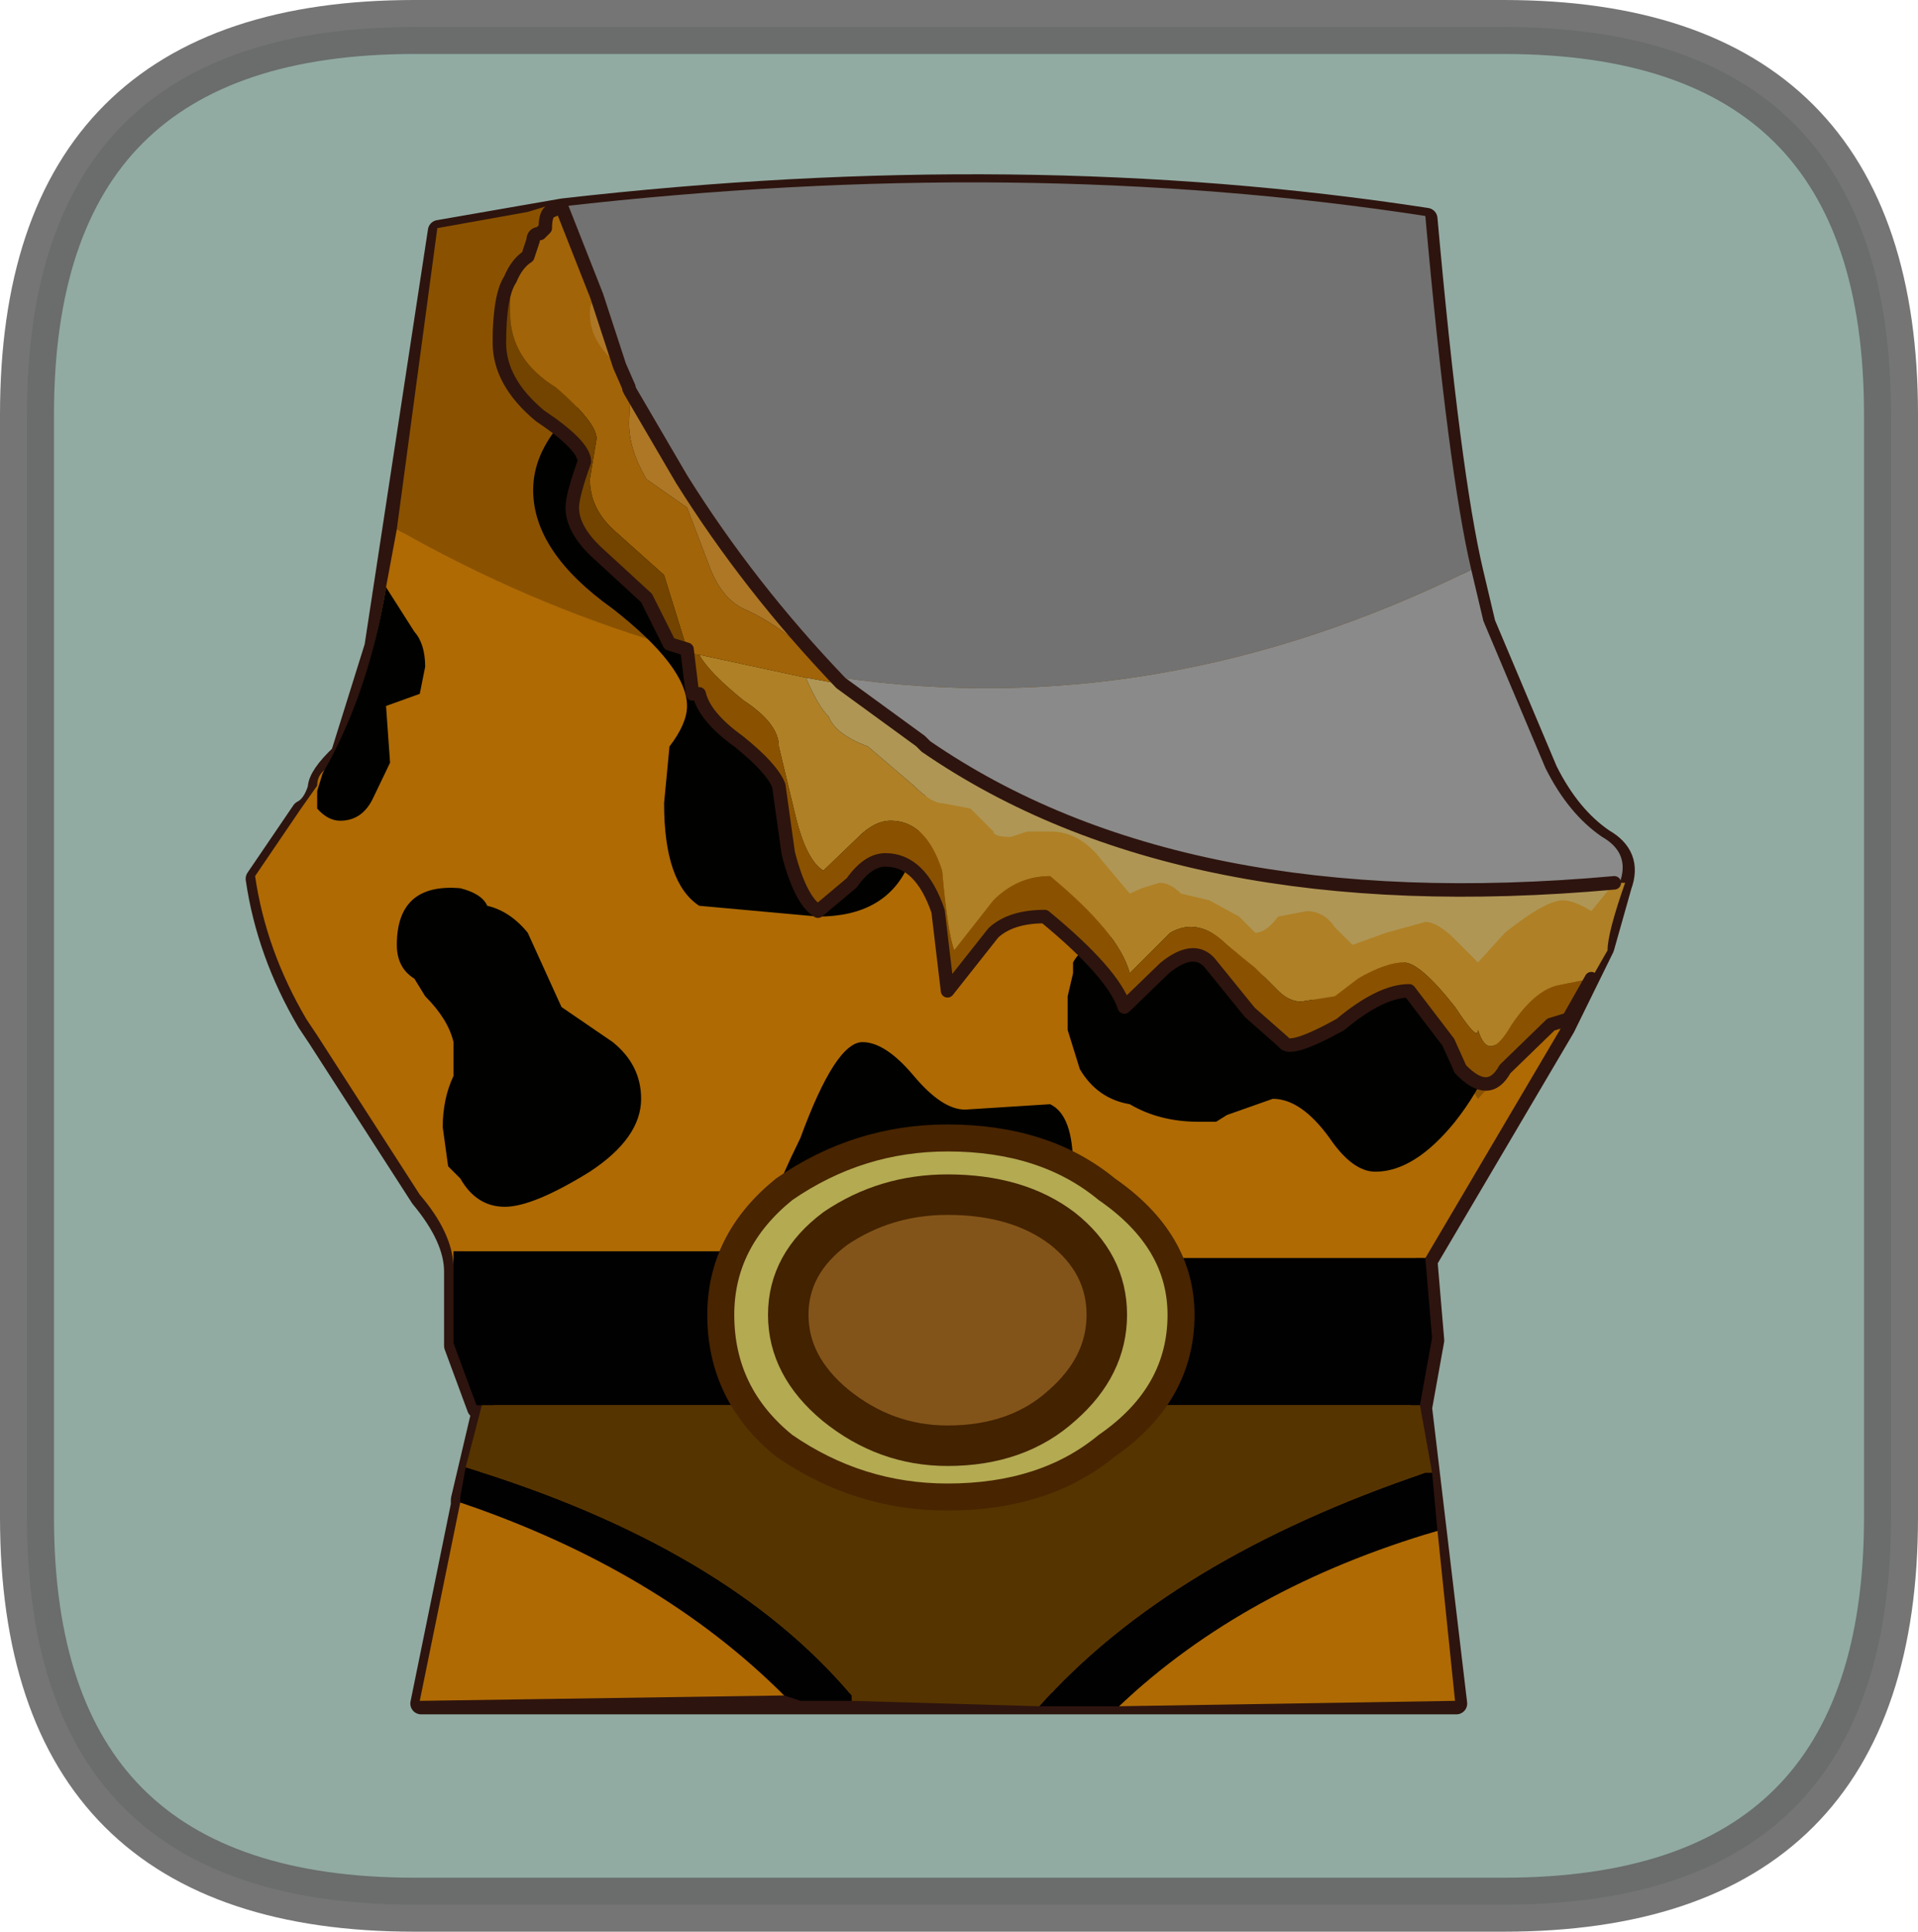 <?xml version="1.0" encoding="UTF-8" standalone="no"?>
<svg xmlns:xlink="http://www.w3.org/1999/xlink" height="71.55px" width="71.05px" xmlns="http://www.w3.org/2000/svg">
  <g transform="matrix(1.0, 0.0, 0.0, 1.0, -0.95, -4.85)">
    <path d="M56.65 5.85 Q71.0 5.85 71.0 20.2 L71.0 61.05 Q71.0 75.4 56.65 75.4 L16.3 75.4 Q1.95 75.4 1.95 61.05 L1.95 20.2 Q1.95 5.85 16.3 5.85 L56.65 5.85" fill="#cff3e8" fill-rule="evenodd" stroke="none"/>
    <path d="M60.35 39.95 L58.9 42.9 53.8 51.55 54.05 54.5 53.6 57.0 54.9 67.95 16.55 67.95 18.05 60.6 18.05 60.4 18.85 57.0 18.65 57.0 17.8 54.7 17.8 51.95 Q17.8 50.7 16.55 49.2 L12.75 43.3 12.35 42.7 Q10.85 40.15 10.45 37.4 L12.15 34.9 Q12.55 34.7 12.75 34.05 12.75 33.6 13.6 32.8 L14.85 28.8 17.2 13.4 21.8 12.6 Q38.85 10.65 53.8 12.95 54.65 22.45 55.5 26.05 L55.95 27.95 58.25 33.4 Q59.1 35.1 60.35 35.95 61.4 36.55 61.0 37.65 L60.35 39.95" fill="#a86400" fill-rule="evenodd" stroke="none"/>
    <path d="M60.35 39.95 L58.9 42.9 53.8 51.55 54.05 54.5 53.6 57.0 54.9 67.95 16.55 67.95 18.05 60.6 18.05 60.4 18.85 57.0 18.65 57.0 17.8 54.7 17.8 51.95 Q17.8 50.7 16.55 49.2 L12.75 43.3 12.35 42.7 Q10.85 40.15 10.45 37.4 L12.15 34.9 Q12.55 34.7 12.75 34.05 12.75 33.6 13.6 32.8 L14.85 28.8 17.2 13.4 21.8 12.6 Q38.85 10.65 53.8 12.95 54.65 22.45 55.5 26.05 L55.95 27.95 58.25 33.4 Q59.1 35.1 60.35 35.95 61.4 36.55 61.0 37.65 L60.35 39.95 Z" fill="none" stroke="#411d14" stroke-linecap="round" stroke-linejoin="round" stroke-width="0.8"/>
    <path d="M55.45 25.95 L55.9 27.85 58.2 33.3 Q59.05 35.0 60.3 35.85 61.35 36.45 60.95 37.55 44.7 39.0 35.05 32.3 L32.1 29.95 Q43.9 31.65 55.45 25.95" fill="#c4c4c4" fill-rule="evenodd" stroke="none"/>
    <path d="M59.9 41.1 Q59.45 41.55 59.05 42.6 L58.2 42.6 Q57.55 43.0 56.7 44.45 L55.7 45.55 54.4 43.45 53.15 41.55 Q52.1 41.55 50.6 43.0 L48.95 44.45 47.05 42.15 45.35 40.05 Q44.7 40.05 43.9 40.7 L42.6 41.95 39.65 38.6 Q38.4 38.6 37.55 39.4 L36.05 41.55 35.7 38.6 Q35.05 36.45 33.75 36.45 32.9 36.45 32.3 37.3 L31.0 38.6 Q30.6 38.2 30.15 36.45 L29.8 33.75 Q29.55 33.1 28.05 32.3 26.85 31.2 26.6 30.55 L26.6 30.35 26.2 28.9 26.85 29.1 Q27.05 29.75 28.3 30.55 29.8 31.65 29.8 32.5 L30.4 35.0 Q30.8 36.45 31.25 37.1 L32.5 35.85 Q33.1 35.25 33.95 35.25 35.25 35.25 35.85 36.9 36.05 39.2 36.3 39.85 L37.75 37.95 Q38.65 37.3 39.85 37.3 42.2 39.4 42.8 40.5 L43.9 39.4 Q44.7 38.6 45.55 38.6 L47.25 40.7 49.15 42.8 50.8 41.55 Q52.3 40.05 53.35 40.05 53.55 40.05 54.6 41.75 55.7 43.45 55.9 44.3 L56.95 42.8 Q57.8 41.55 58.4 41.35 L59.9 41.1 M15.65 24.45 L17.15 13.3 20.5 12.7 21.15 12.5 20.95 13.1 20.7 13.5 20.3 14.15 19.85 15.2 Q19.2 15.8 19.2 17.3 19.2 19.0 20.7 20.05 22.4 21.35 22.4 21.95 L21.95 23.65 Q21.95 24.45 23.05 25.3 24.7 26.6 24.7 27.0 25.35 27.6 25.55 28.7 20.5 27.2 15.65 24.45" fill="#c47500" fill-rule="evenodd" stroke="none"/>
    <path d="M60.95 37.55 L60.3 39.85 59.9 41.1 58.4 41.35 Q57.8 41.55 56.95 42.8 L55.9 44.3 Q55.7 43.45 54.6 41.75 53.55 40.05 53.35 40.05 52.3 40.05 50.8 41.55 L49.15 42.8 47.25 40.7 45.55 38.6 Q44.7 38.6 43.9 39.4 L42.8 40.5 Q42.2 39.4 39.85 37.3 38.65 37.3 37.75 37.95 L36.3 39.85 Q36.05 39.2 35.85 36.9 35.25 35.25 33.95 35.25 33.1 35.25 32.5 35.85 L31.25 37.1 Q30.8 36.45 30.4 35.0 L29.8 32.5 Q29.8 31.65 28.3 30.55 27.05 29.75 26.85 29.1 L32.1 29.95 35.05 32.3 Q44.7 39.0 60.95 37.55" fill="#fab634" fill-rule="evenodd" stroke="none"/>
    <path d="M59.05 42.6 L58.85 42.8 53.75 51.45 40.3 51.45 31.9 51.2 17.75 51.2 17.75 51.75 Q17.7 50.5 16.5 49.1 L12.7 43.2 12.3 42.6 Q10.8 40.05 10.4 37.3 L12.1 34.8 12.7 33.95 Q12.7 33.5 13.1 33.3 14.6 30.55 15.25 26.6 L15.65 24.45 Q20.5 27.2 25.55 28.7 L26.2 28.9 26.6 30.35 26.6 30.55 Q26.85 31.2 28.05 32.3 29.55 33.1 29.8 33.75 L30.15 36.45 Q30.6 38.2 31.0 38.6 L32.3 37.3 Q32.9 36.45 33.75 36.45 35.05 36.45 35.7 38.6 L36.05 41.55 37.55 39.4 Q38.4 38.6 39.65 38.6 L42.6 41.95 43.9 40.7 Q44.7 40.05 45.35 40.05 L47.05 42.15 48.95 44.45 50.6 43.0 Q52.1 41.55 53.15 41.55 L54.4 43.45 55.7 45.55 56.7 44.45 Q57.55 43.0 58.2 42.6 L59.05 42.6 M54.2 61.55 L54.85 67.85 42.4 68.05 Q47.05 63.65 54.2 61.55 M30.0 67.65 L16.5 67.85 18.0 60.5 Q25.35 63.0 30.0 67.65" fill="#f99706" fill-rule="evenodd" stroke="none"/>
    <path d="M21.75 12.5 Q38.8 10.55 53.75 12.85 54.6 22.35 55.45 25.95 43.9 31.65 32.1 29.95 26.85 24.45 23.9 18.15 L21.75 12.5" fill="#a2a2a2" fill-rule="evenodd" stroke="none"/>
    <path d="M21.15 12.5 L21.75 12.5 23.9 18.15 Q26.85 24.45 32.1 29.95 L26.85 29.1 26.2 28.9 26.0 28.25 Q25.75 26.6 25.35 25.95 L23.65 24.25 Q22.6 23.65 22.6 22.6 L22.8 20.9 Q22.8 20.25 21.3 19.2 19.85 17.95 19.85 16.45 L19.85 15.2 20.3 14.15 20.7 13.5 20.95 13.1 21.15 12.5" fill="#e78f0c" fill-rule="evenodd" stroke="none"/>
    <path d="M19.85 15.2 L19.85 16.45 Q19.85 17.95 21.3 19.2 22.8 20.25 22.8 20.9 L22.6 22.6 Q22.6 23.65 23.65 24.25 L25.35 25.95 Q25.75 26.6 26.0 28.25 L26.2 28.9 25.55 28.7 Q25.35 27.6 24.7 27.0 24.7 26.6 23.05 25.3 21.95 24.45 21.95 23.65 L22.4 21.95 Q22.4 21.35 20.7 20.05 19.2 19.0 19.2 17.3 19.2 15.8 19.85 15.2" fill="#a36100" fill-rule="evenodd" stroke="none"/>
    <path d="M38.4 54.8 L38.65 53.3 33.55 53.3 33.75 55.0 38.4 54.8 M40.1 56.7 L37.75 56.9 31.9 56.9 31.9 51.2 40.3 51.45 40.1 56.7" fill="#fdd69b" fill-rule="evenodd" stroke="none"/>
    <path d="M38.4 54.8 L33.75 55.0 33.55 53.3 38.65 53.3 38.4 54.8" fill="#e38902" fill-rule="evenodd" stroke="none"/>
    <path d="M53.75 51.45 L54.0 54.4 53.55 56.9 42.6 56.9 40.1 56.7 40.3 51.45 53.75 51.45 M54.0 59.4 L54.2 61.55 Q47.05 63.65 42.4 68.05 L39.45 68.05 Q44.3 62.6 53.75 59.4 L54.0 59.4 M32.5 67.85 L30.6 67.85 30.0 67.65 Q25.35 63.0 18.0 60.5 L18.0 60.3 18.2 59.2 Q27.85 62.15 32.5 67.65 L32.5 67.85 M18.8 56.9 L18.6 56.9 17.75 54.6 17.75 51.75 17.75 51.2 31.9 51.2 31.9 56.9 18.8 56.9" fill="#010103" fill-rule="evenodd" stroke="none"/>
    <path d="M53.55 56.9 L54.0 59.4 53.75 59.4 Q44.3 62.6 39.45 68.05 L32.5 67.85 32.5 67.65 Q27.85 62.15 18.2 59.2 L18.8 56.9 31.9 56.9 37.75 56.9 42.6 56.9 53.55 56.9" fill="#7b4a00" fill-rule="evenodd" stroke="none"/>
    <path d="M50.2 41.95 Q50.8 41.95 51.9 41.1 53.15 40.25 54.2 40.25 56.5 40.25 56.5 42.35 56.5 44.3 54.85 46.4 53.35 48.25 51.9 48.25 51.05 48.25 50.2 47.0 49.15 45.55 48.1 45.55 L46.4 46.15 46.0 46.4 45.35 46.4 Q43.9 46.4 42.8 45.75 41.6 45.55 40.95 44.45 L40.5 43.0 40.5 41.75 40.7 40.9 40.7 40.5 Q41.15 39.65 42.8 39.4 43.65 38.8 44.1 38.8 45.55 38.8 47.05 40.5 48.95 41.95 50.2 41.95 M20.7 23.0 Q20.7 21.7 21.75 20.5 L23.9 18.4 Q27.85 27.2 34.8 32.3 L35.05 32.5 35.25 33.75 Q35.25 35.65 34.6 36.9 33.75 38.8 31.25 38.8 L26.85 38.4 Q25.55 37.55 25.55 34.6 L25.75 32.5 Q26.4 31.65 26.4 31.0 26.4 29.55 23.65 27.4 20.7 25.3 20.7 23.0 M16.7 29.55 L16.5 30.55 15.25 31.0 15.4 33.1 14.8 34.35 Q14.4 35.25 13.55 35.25 13.1 35.25 12.7 34.8 L12.7 34.35 12.7 34.15 12.9 33.5 Q14.6 30.55 15.25 26.6 L16.3 28.25 Q16.7 28.7 16.7 29.55 M18.0 37.75 Q18.8 37.95 19.0 38.4 19.85 38.6 20.5 39.4 L21.75 42.15 23.65 43.45 Q24.7 44.3 24.7 45.55 24.7 47.0 22.8 48.25 20.7 49.55 19.65 49.55 18.6 49.55 18.0 48.5 L17.55 48.05 17.35 46.6 Q17.35 45.55 17.75 44.7 L17.75 43.45 Q17.55 42.6 16.7 41.75 L16.3 41.1 Q15.65 40.7 15.65 39.85 15.65 37.55 18.0 37.75 M34.8 44.7 Q35.85 45.95 36.7 45.95 L39.85 45.75 Q40.7 46.15 40.7 48.05 40.7 49.95 39.85 50.6 L37.35 51.45 28.95 51.45 Q29.15 49.95 30.6 47.0 31.9 43.45 32.9 43.45 33.75 43.45 34.8 44.7" fill="#020300" fill-rule="evenodd" stroke="none"/>
    <path d="M36.05 47.0 Q39.65 47.0 41.95 48.9 44.7 50.8 44.7 53.55 44.7 56.5 41.95 58.4 39.65 60.3 36.05 60.3 32.75 60.3 30.0 58.4 27.65 56.5 27.65 53.55 27.65 50.8 30.0 48.9 32.75 47.0 36.05 47.0 M31.9 50.35 Q30.15 51.65 30.15 53.55 30.15 55.45 31.9 56.9 33.75 58.4 36.05 58.4 38.65 58.4 40.3 56.9 41.95 55.45 41.95 53.55 41.95 51.65 40.3 50.35 38.65 49.1 36.05 49.1 33.75 49.1 31.9 50.35" fill="#fff275" fill-rule="evenodd" stroke="none"/>
    <path d="M31.9 50.35 Q33.75 49.1 36.05 49.1 38.65 49.1 40.3 50.35 41.95 51.65 41.95 53.55 41.95 55.45 40.3 56.9 38.65 58.4 36.05 58.4 33.75 58.4 31.9 56.9 30.15 55.45 30.15 53.55 30.15 51.65 31.9 50.35" fill="#ba7824" fill-rule="evenodd" stroke="none"/>
    <path d="M36.05 47.0 Q39.65 47.0 41.95 48.9 44.7 50.8 44.7 53.55 44.7 56.5 41.95 58.4 39.65 60.3 36.05 60.3 32.75 60.3 30.0 58.4 27.65 56.5 27.65 53.55 27.65 50.8 30.0 48.9 32.75 47.0 36.05 47.0" fill="none" stroke="#663300" stroke-linecap="round" stroke-linejoin="round" stroke-width="1.0"/>
    <path d="M31.9 50.35 Q33.75 49.1 36.05 49.1 38.65 49.1 40.3 50.35 41.95 51.65 41.95 53.55 41.95 55.45 40.3 56.9 38.65 58.4 36.05 58.4 33.75 58.4 31.9 56.9 30.15 55.45 30.15 53.55 30.15 51.65 31.9 50.35" fill="none" stroke="#5f3000" stroke-linecap="round" stroke-linejoin="round" stroke-width="1.5"/>
    <path d="M30.8 29.95 Q31.25 31.0 31.65 31.4 31.9 32.05 33.1 32.5 L34.8 33.95 Q35.45 34.6 35.85 34.6 L36.9 34.8 37.75 35.65 Q37.75 35.85 38.4 35.85 L39.0 35.65 39.85 35.65 Q40.95 35.65 41.75 36.7 L42.8 37.95 43.25 37.75 43.9 37.55 Q44.3 37.55 44.7 37.95 L45.75 38.2 46.85 38.8 47.45 39.4 Q47.85 39.4 48.3 38.8 L49.35 38.6 Q50.0 38.6 50.4 39.2 L51.05 39.85 52.3 39.4 53.75 39.0 Q54.2 39.0 54.85 39.65 L55.7 40.5 56.7 39.4 Q58.2 38.2 58.85 38.2 59.25 38.2 59.9 38.6 L60.75 37.55 61.15 37.55 Q60.5 39.4 60.5 40.05 L59.9 41.1 58.65 41.35 Q57.8 41.55 56.95 42.8 56.1 44.3 55.7 43.0 55.7 43.45 54.85 42.15 53.55 40.5 52.95 40.5 52.3 40.5 51.25 41.1 L50.4 41.75 49.15 41.95 Q48.7 41.95 48.3 41.55 L47.45 40.7 46.4 39.85 Q45.35 38.8 44.3 39.4 L42.8 40.9 Q42.4 39.4 39.85 37.3 38.65 37.3 37.75 38.2 L36.3 40.05 Q36.05 39.4 35.85 37.1 35.25 35.25 33.95 35.25 33.35 35.25 32.75 35.85 L31.45 37.1 Q30.8 36.7 30.4 35.0 L29.8 32.5 Q29.8 31.65 28.5 30.8 27.2 29.75 26.85 29.1 L30.8 29.95" fill="#fab634" fill-rule="evenodd" stroke="none"/>
    <path d="M60.75 37.55 L59.9 38.6 Q59.25 38.2 58.85 38.2 58.2 38.2 56.7 39.4 L55.7 40.5 54.85 39.65 Q54.2 39.0 53.75 39.0 L52.3 39.4 51.05 39.85 50.4 39.2 Q50.0 38.6 49.35 38.6 L48.3 38.8 Q47.85 39.4 47.45 39.4 L46.85 38.8 45.75 38.2 44.7 37.95 Q44.3 37.55 43.9 37.55 L43.25 37.75 42.8 37.95 41.75 36.7 Q40.95 35.65 39.85 35.65 L39.0 35.65 38.4 35.85 Q37.75 35.85 37.75 35.65 L36.9 34.8 35.85 34.6 Q35.45 34.6 34.8 33.95 L33.1 32.5 Q31.9 32.05 31.65 31.4 31.25 31.0 30.8 29.95 L31.9 30.15 32.1 30.15 35.05 32.3 35.25 32.5 Q44.7 39.0 60.75 37.55" fill="#fad579" fill-rule="evenodd" stroke="none"/>
    <path d="M26.85 29.1 Q27.2 29.75 28.5 30.8 29.8 31.65 29.8 32.5 L30.4 35.0 Q30.8 36.7 31.45 37.1 L32.75 35.85 Q33.35 35.25 33.95 35.25 35.25 35.25 35.85 37.1 36.05 39.4 36.3 40.05 L37.75 38.2 Q38.65 37.3 39.85 37.3 42.4 39.4 42.8 40.9 L44.3 39.4 Q45.35 38.8 46.4 39.85 L47.45 40.7 48.3 41.55 Q48.7 41.95 49.15 41.95 L50.4 41.75 51.25 41.1 Q52.3 40.5 52.95 40.5 53.55 40.5 54.85 42.15 55.7 43.45 55.7 43.0 56.1 44.3 56.95 42.8 57.8 41.55 58.65 41.35 L59.9 41.1 59.05 42.6 58.4 42.8 56.7 44.45 Q56.1 45.55 55.05 44.45 L54.6 43.45 53.15 41.55 Q52.1 41.55 50.6 42.8 48.7 43.85 48.5 43.45 L47.25 42.35 45.75 40.5 Q45.15 39.85 44.1 40.7 L42.6 42.15 Q42.2 40.9 39.65 38.8 38.4 38.8 37.75 39.4 L36.05 41.55 35.7 38.6 Q35.05 36.7 33.75 36.7 33.1 36.7 32.5 37.55 L31.25 38.6 Q30.6 38.2 30.15 36.45 L29.8 33.95 Q29.55 33.3 28.3 32.3 27.05 31.4 26.85 30.55 L26.6 30.55 26.4 28.9 Q26.6 29.1 26.85 29.1" fill="#c47500" fill-rule="evenodd" stroke="none"/>
    <path d="M30.8 29.95 L26.85 29.1 Q26.6 29.1 26.4 28.9 L26.2 28.25 25.55 26.15 23.65 24.45 Q22.8 23.65 22.8 22.6 L23.05 21.1 Q23.05 20.5 21.55 19.2 19.85 18.15 19.85 16.45 L19.85 15.2 Q20.1 14.6 20.5 14.35 L20.7 13.75 Q20.7 13.5 20.95 13.5 L21.15 13.3 Q21.15 12.85 21.3 12.7 L21.75 12.5 23.05 15.8 Q22.8 16.05 22.8 16.45 22.8 17.55 23.9 18.4 L24.25 19.2 24.25 19.25 24.3 19.35 24.25 20.5 Q24.25 21.5 24.9 22.6 L26.4 23.65 27.2 25.75 Q27.65 27.0 28.5 27.4 30.4 28.25 31.9 30.15 L30.8 29.95" fill="#e78f0c" fill-rule="evenodd" stroke="none"/>
    <path d="M32.1 30.15 L31.9 30.15 Q30.4 28.25 28.5 27.4 27.65 27.0 27.2 25.75 L26.4 23.65 24.9 22.6 Q24.25 21.5 24.25 20.5 L24.3 19.35 26.2 22.6 Q28.7 26.6 32.1 30.15 M23.05 15.8 L23.9 18.4 Q22.8 17.55 22.8 16.45 22.8 16.05 23.05 15.8" fill="#f7aa36" fill-rule="evenodd" stroke="none"/>
    <path d="M26.4 28.9 L25.75 28.7 24.9 27.0 23.05 25.3 Q22.15 24.45 22.15 23.65 22.15 23.2 22.6 21.95 22.6 21.35 20.95 20.25 19.45 19.0 19.45 17.55 19.45 15.8 19.85 15.2 L19.85 16.45 Q19.85 18.15 21.55 19.2 23.05 20.5 23.05 21.1 L22.8 22.6 Q22.8 23.65 23.65 24.45 L25.55 26.15 26.2 28.25 26.4 28.9" fill="#a36100" fill-rule="evenodd" stroke="none"/>
    <path d="M60.75 37.55 Q44.7 39.0 35.25 32.5 L35.05 32.3 32.1 30.15 M59.9 41.1 L59.05 42.6 58.4 42.8 56.7 44.45 Q56.1 45.55 55.05 44.45 L54.6 43.45 53.15 41.55 Q52.1 41.55 50.6 42.8 48.7 43.85 48.5 43.45 L47.25 42.35 45.75 40.5 Q45.15 39.85 44.1 40.7 L42.6 42.15 Q42.2 40.9 39.65 38.8 38.4 38.8 37.75 39.4 L36.05 41.55 35.7 38.6 Q35.05 36.7 33.75 36.7 33.1 36.7 32.5 37.55 L31.25 38.6 Q30.6 38.2 30.15 36.45 L29.8 33.95 Q29.55 33.3 28.3 32.3 27.05 31.4 26.85 30.55 L26.6 30.55 26.4 28.9 25.75 28.7 24.9 27.0 23.05 25.3 Q22.15 24.45 22.15 23.65 22.15 23.2 22.6 21.95 22.6 21.35 20.95 20.25 19.45 19.0 19.45 17.55 19.45 15.8 19.85 15.2 20.1 14.6 20.5 14.35 L20.7 13.75 Q20.7 13.5 20.95 13.5 L21.15 13.3 Q21.15 12.85 21.3 12.7 L21.75 12.5 23.05 15.8 23.9 18.4 24.25 19.2 24.25 19.25 24.3 19.35 26.2 22.6 Q28.7 26.6 32.1 30.15" fill="none" stroke="#411d14" stroke-linecap="round" stroke-linejoin="round" stroke-width="0.5"/>
    <path d="M56.65 5.85 Q71.0 5.85 71.0 20.2 L71.0 61.05 Q71.0 75.4 56.65 75.4 L16.3 75.4 Q1.95 75.4 1.95 61.05 L1.95 20.2 Q1.95 5.85 16.3 5.85 L56.65 5.85" fill="#000000" fill-opacity="0.298" fill-rule="evenodd" stroke="none"/>
    <path d="M56.65 5.85 L16.3 5.85 Q1.95 5.85 1.95 20.2 L1.95 61.05 Q1.95 75.4 16.3 75.4 L56.65 75.4 Q71.0 75.4 71.0 61.05 L71.0 20.2 Q71.0 5.85 56.65 5.85 Z" fill="none" stroke="#666666" stroke-linecap="round" stroke-linejoin="round" stroke-opacity="0.902" stroke-width="2.0"/>
  </g>
</svg>
